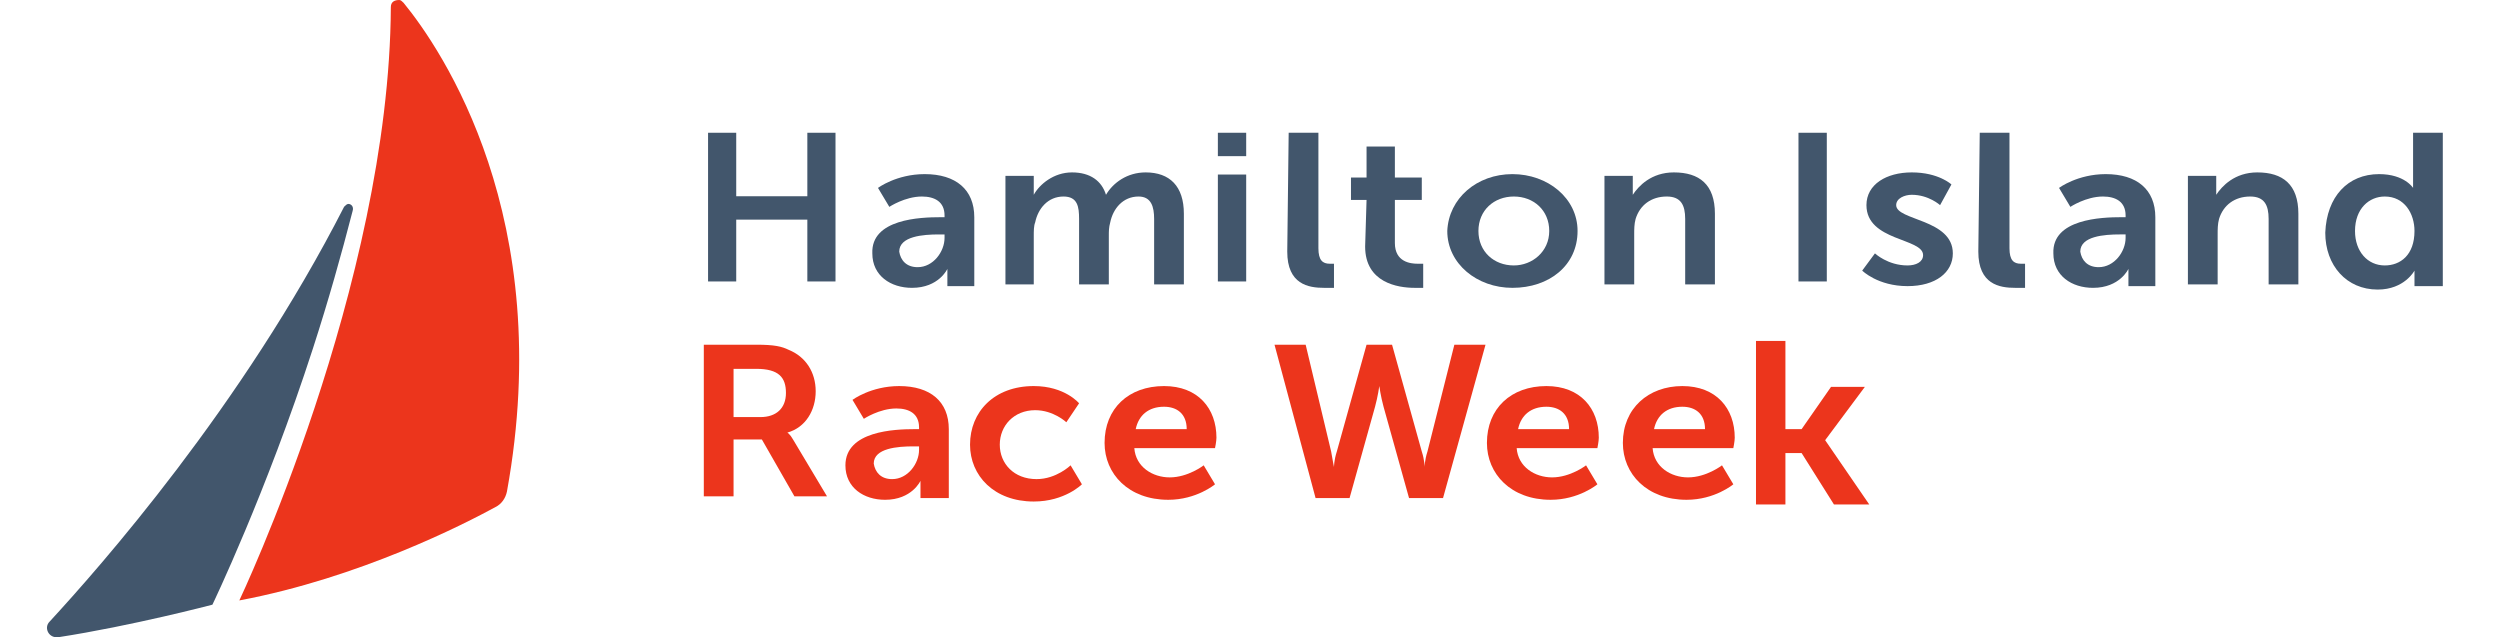 <svg width="204" height="52" viewBox="0 0 204 52" fill="none" xmlns="http://www.w3.org/2000/svg">
<path d="M28.427 16.64C28.311 16.64 28.196 16.756 28.08 16.871C19.76 33.164 8.089 46.338 4.044 50.729C3.582 51.191 3.929 52 4.622 52H4.738C10.747 51.076 17.333 49.342 17.333 49.342C17.333 49.342 21.724 40.213 25.538 28.427C26.809 24.498 27.849 20.8 28.773 17.218C28.889 16.871 28.658 16.64 28.427 16.64Z" fill="#42566C"/>
<path d="M32.933 0.231C32.818 0.116 32.702 0 32.587 0C32.24 0 31.893 0.116 31.893 0.578C31.778 23.227 19.529 48.996 19.529 48.996C29.351 47.147 37.902 42.756 40.444 41.369C40.907 41.138 41.253 40.676 41.369 40.098C45.413 17.796 36.053 4.044 32.933 0.231Z" fill="#EC351C"/>
<path d="M57.778 10.833H60.076V16.014H65.879V10.833H68.177V22.967H65.879V17.922H60.076V22.967H57.778V10.833Z" fill="#42566C"/>
<path d="M74.88 21.801C76.151 21.801 77.075 20.536 77.075 19.411V19.13H76.613C75.342 19.13 73.377 19.27 73.377 20.536C73.493 21.239 73.955 21.801 74.88 21.801ZM76.728 17.724H77.075V17.583C77.075 16.458 76.266 16.036 75.226 16.036C73.84 16.036 72.569 16.88 72.569 16.88L71.644 15.333C71.644 15.333 73.146 14.208 75.457 14.208C78 14.208 79.502 15.474 79.502 17.724V23.348H77.306V22.645C77.306 22.223 77.306 21.942 77.306 21.942C77.306 21.942 76.613 23.488 74.417 23.488C72.684 23.488 71.182 22.504 71.182 20.676C71.066 17.864 75.111 17.724 76.728 17.724Z" fill="#42566C"/>
<path d="M82.044 14.349H84.355V15.333C84.355 15.614 84.355 15.895 84.355 15.895C84.817 15.052 85.973 14.068 87.475 14.068C88.977 14.068 89.902 14.771 90.249 15.895C90.826 14.911 91.982 14.068 93.484 14.068C95.448 14.068 96.604 15.192 96.604 17.442V23.207H94.177V17.864C94.177 16.88 93.946 16.036 92.906 16.036C91.635 16.036 90.826 17.02 90.595 18.145C90.48 18.567 90.48 18.848 90.48 19.27V23.207H88.053V17.864C88.053 16.88 87.937 16.036 86.782 16.036C85.511 16.036 84.702 17.02 84.471 18.145C84.355 18.426 84.355 18.848 84.355 19.27V23.207H82.044V14.349Z" fill="#42566C"/>
<path d="M99.378 14.242H101.689V22.967H99.378V14.242ZM99.378 10.833H101.689V12.742H99.378V10.833Z" fill="#42566C"/>
<path d="M105.156 10.833H107.582V20.254C107.582 21.238 107.929 21.52 108.507 21.52C108.738 21.52 108.853 21.52 108.853 21.52V23.488C108.853 23.488 108.507 23.488 108.044 23.488C106.773 23.488 105.04 23.207 105.04 20.535L105.156 10.833Z" fill="#42566C"/>
<path d="M111.511 16.317H110.24V14.489H111.511V11.958H113.822V14.489H116.018V16.317H113.822V19.832C113.822 21.379 115.093 21.52 115.671 21.52C115.902 21.52 116.133 21.52 116.133 21.52V23.488C116.133 23.488 115.902 23.488 115.44 23.488C114.053 23.488 111.395 23.067 111.395 20.114L111.511 16.317Z" fill="#42566C"/>
<path d="M123.529 21.66C125.031 21.66 126.418 20.535 126.418 18.848C126.418 17.161 125.147 16.036 123.529 16.036C121.911 16.036 120.64 17.161 120.64 18.848C120.64 20.535 121.911 21.66 123.529 21.66ZM123.413 14.208C126.302 14.208 128.729 16.176 128.729 18.848C128.729 21.66 126.418 23.488 123.413 23.488C120.524 23.488 118.098 21.52 118.098 18.848C118.213 16.176 120.524 14.208 123.413 14.208Z" fill="#42566C"/>
<path d="M130.924 14.349H133.235V15.333C133.235 15.614 133.235 15.895 133.235 15.895C133.697 15.192 134.737 14.068 136.586 14.068C138.666 14.068 139.937 15.052 139.937 17.442V23.207H137.511V17.864C137.511 16.739 137.164 16.036 136.009 16.036C134.737 16.036 133.813 16.739 133.466 17.864C133.351 18.286 133.351 18.708 133.351 19.13V23.207H130.924V14.349Z" fill="#42566C"/>
<path d="M149.067 10.833H146.756V22.967H149.067V10.833Z" fill="#42566C"/>
<path d="M152.995 20.676C152.995 20.676 154.036 21.66 155.653 21.66C156.347 21.66 156.924 21.379 156.924 20.817C156.924 19.411 152.302 19.692 152.302 16.739C152.302 15.052 153.92 14.068 156 14.068C158.196 14.068 159.236 15.052 159.236 15.052L158.311 16.739C158.311 16.739 157.387 15.895 156 15.895C155.422 15.895 154.729 16.177 154.729 16.739C154.729 18.005 159.351 17.864 159.351 20.676C159.351 22.223 157.964 23.348 155.653 23.348C153.227 23.348 151.956 22.082 151.956 22.082L152.995 20.676Z" fill="#42566C"/>
<path d="M161.547 10.833H163.973V20.254C163.973 21.238 164.32 21.52 164.898 21.52C165.129 21.52 165.244 21.52 165.244 21.52V23.488C165.244 23.488 164.898 23.488 164.435 23.488C163.164 23.488 161.431 23.207 161.431 20.535L161.547 10.833Z" fill="#42566C"/>
<path d="M171.253 21.801C172.524 21.801 173.449 20.535 173.449 19.41V19.129H172.986C171.715 19.129 169.751 19.27 169.751 20.535C169.866 21.238 170.328 21.801 171.253 21.801ZM173.102 17.723H173.449V17.582C173.449 16.458 172.64 16.036 171.6 16.036C170.213 16.036 168.942 16.88 168.942 16.88L168.017 15.333C168.017 15.333 169.52 14.208 171.831 14.208C174.373 14.208 175.875 15.473 175.875 17.723V23.348H173.68V22.645C173.68 22.223 173.68 21.941 173.68 21.941C173.68 21.941 172.986 23.488 170.791 23.488C169.057 23.488 167.555 22.504 167.555 20.676C167.44 17.864 171.484 17.723 173.102 17.723Z" fill="#42566C"/>
<path d="M178.533 14.349H180.844V15.333C180.844 15.614 180.844 15.895 180.844 15.895C181.307 15.192 182.347 14.068 184.195 14.068C186.275 14.068 187.547 15.052 187.547 17.442V23.207H185.12V17.864C185.12 16.739 184.773 16.036 183.618 16.036C182.347 16.036 181.422 16.739 181.075 17.864C180.96 18.286 180.96 18.708 180.96 19.13V23.207H178.533V14.349Z" fill="#42566C"/>
<path d="M194.595 21.66C195.867 21.66 197.022 20.817 197.022 18.848C197.022 17.442 196.213 16.036 194.595 16.036C193.324 16.036 192.169 17.02 192.169 18.848C192.169 20.535 193.209 21.66 194.595 21.66ZM194.133 14.208C196.213 14.208 196.907 15.333 196.907 15.333C196.907 15.333 196.907 15.052 196.907 14.771V10.833H199.333V23.348H197.022V22.645C197.022 22.363 197.022 22.082 197.022 22.082C197.022 22.082 196.213 23.629 194.018 23.629C191.475 23.629 189.742 21.66 189.742 18.989C189.858 16.036 191.591 14.208 194.133 14.208Z" fill="#42566C"/>
<path d="M62.053 34.034C63.324 34.034 64.133 33.331 64.133 32.066C64.133 30.8 63.555 30.097 61.706 30.097H59.858V34.034H62.053ZM57.431 28.128H61.706C63.209 28.128 63.786 28.269 64.364 28.55C65.751 29.113 66.56 30.378 66.56 31.925C66.56 33.472 65.751 34.878 64.249 35.3C64.249 35.3 64.48 35.44 64.711 35.862L67.484 40.502H64.826L62.169 35.862H59.858V40.502H57.431V28.128Z" fill="#EC351C"/>
<path d="M72.8 39.096C74.071 39.096 74.995 37.83 74.995 36.706V36.424H74.533C73.262 36.424 71.297 36.565 71.297 37.83C71.413 38.533 71.875 39.096 72.8 39.096ZM74.648 35.018H74.995V34.878C74.995 33.753 74.186 33.331 73.146 33.331C71.76 33.331 70.489 34.175 70.489 34.175L69.564 32.628C69.564 32.628 71.066 31.503 73.377 31.503C75.92 31.503 77.422 32.768 77.422 35.018V40.643H75.111V39.94C75.111 39.518 75.111 39.236 75.111 39.236C75.111 39.236 74.417 40.783 72.222 40.783C70.489 40.783 68.986 39.799 68.986 37.971C68.986 35.159 73.031 35.018 74.648 35.018Z" fill="#EC351C"/>
<path d="M84.355 31.503C86.897 31.503 88.053 32.909 88.053 32.909L87.013 34.456C87.013 34.456 85.973 33.471 84.471 33.471C82.737 33.471 81.582 34.737 81.582 36.284C81.582 37.83 82.737 39.096 84.586 39.096C86.204 39.096 87.36 37.971 87.36 37.971L88.284 39.518C88.284 39.518 86.897 40.924 84.355 40.924C81.12 40.924 79.155 38.815 79.155 36.284C79.155 33.612 81.12 31.503 84.355 31.503Z" fill="#EC351C"/>
<path d="M96.835 35.018C96.835 33.753 96.026 33.19 94.986 33.19C93.715 33.19 92.906 33.893 92.675 35.018H96.835ZM94.986 31.503C97.76 31.503 99.262 33.331 99.262 35.721C99.262 36.002 99.146 36.565 99.146 36.565H92.56C92.675 38.112 94.062 38.955 95.449 38.955C96.951 38.955 98.222 37.971 98.222 37.971L99.146 39.518C99.146 39.518 97.644 40.783 95.333 40.783C92.097 40.783 90.133 38.674 90.133 36.143C90.133 33.331 92.097 31.503 94.986 31.503Z" fill="#EC351C"/>
<path d="M116.018 36.846C116.249 37.549 116.249 38.112 116.249 38.112C116.249 38.112 116.249 37.549 116.48 36.846L118.676 28.128H121.218L117.751 40.643H114.978L112.898 33.19C112.667 32.347 112.551 31.503 112.551 31.503C112.551 31.503 112.436 32.347 112.204 33.19L110.124 40.643H107.351L104 28.128H106.542L108.622 36.846C108.738 37.549 108.853 38.112 108.853 38.112C108.853 38.112 108.853 37.549 109.084 36.846L111.511 28.128H113.591L116.018 36.846Z" fill="#EC351C"/>
<path d="M128.036 35.018C128.036 33.753 127.227 33.19 126.187 33.19C124.916 33.19 124.107 33.893 123.876 35.018H128.036ZM126.187 31.503C128.96 31.503 130.462 33.331 130.462 35.721C130.462 36.002 130.347 36.565 130.347 36.565H123.76C123.876 38.112 125.262 38.955 126.649 38.955C128.151 38.955 129.422 37.971 129.422 37.971L130.347 39.518C130.347 39.518 128.844 40.783 126.533 40.783C123.298 40.783 121.333 38.674 121.333 36.143C121.333 33.331 123.298 31.503 126.187 31.503Z" fill="#EC351C"/>
<path d="M139.129 35.018C139.129 33.753 138.32 33.19 137.28 33.19C136.009 33.19 135.2 33.893 134.969 35.018H139.129ZM137.28 31.503C140.053 31.503 141.555 33.331 141.555 35.721C141.555 36.002 141.44 36.565 141.44 36.565H134.853C134.969 38.112 136.355 38.955 137.742 38.955C139.244 38.955 140.515 37.971 140.515 37.971L141.44 39.518C141.44 39.518 139.938 40.783 137.626 40.783C134.391 40.783 132.426 38.674 132.426 36.143C132.426 33.331 134.506 31.503 137.28 31.503Z" fill="#EC351C"/>
<path d="M143.289 27.82H145.69V35.018H147.011L149.412 31.569H152.173L148.932 35.918L152.533 41.167H149.652L147.011 36.968H145.69V41.167H143.289V27.82Z" fill="#EC351C"/>
</svg>
